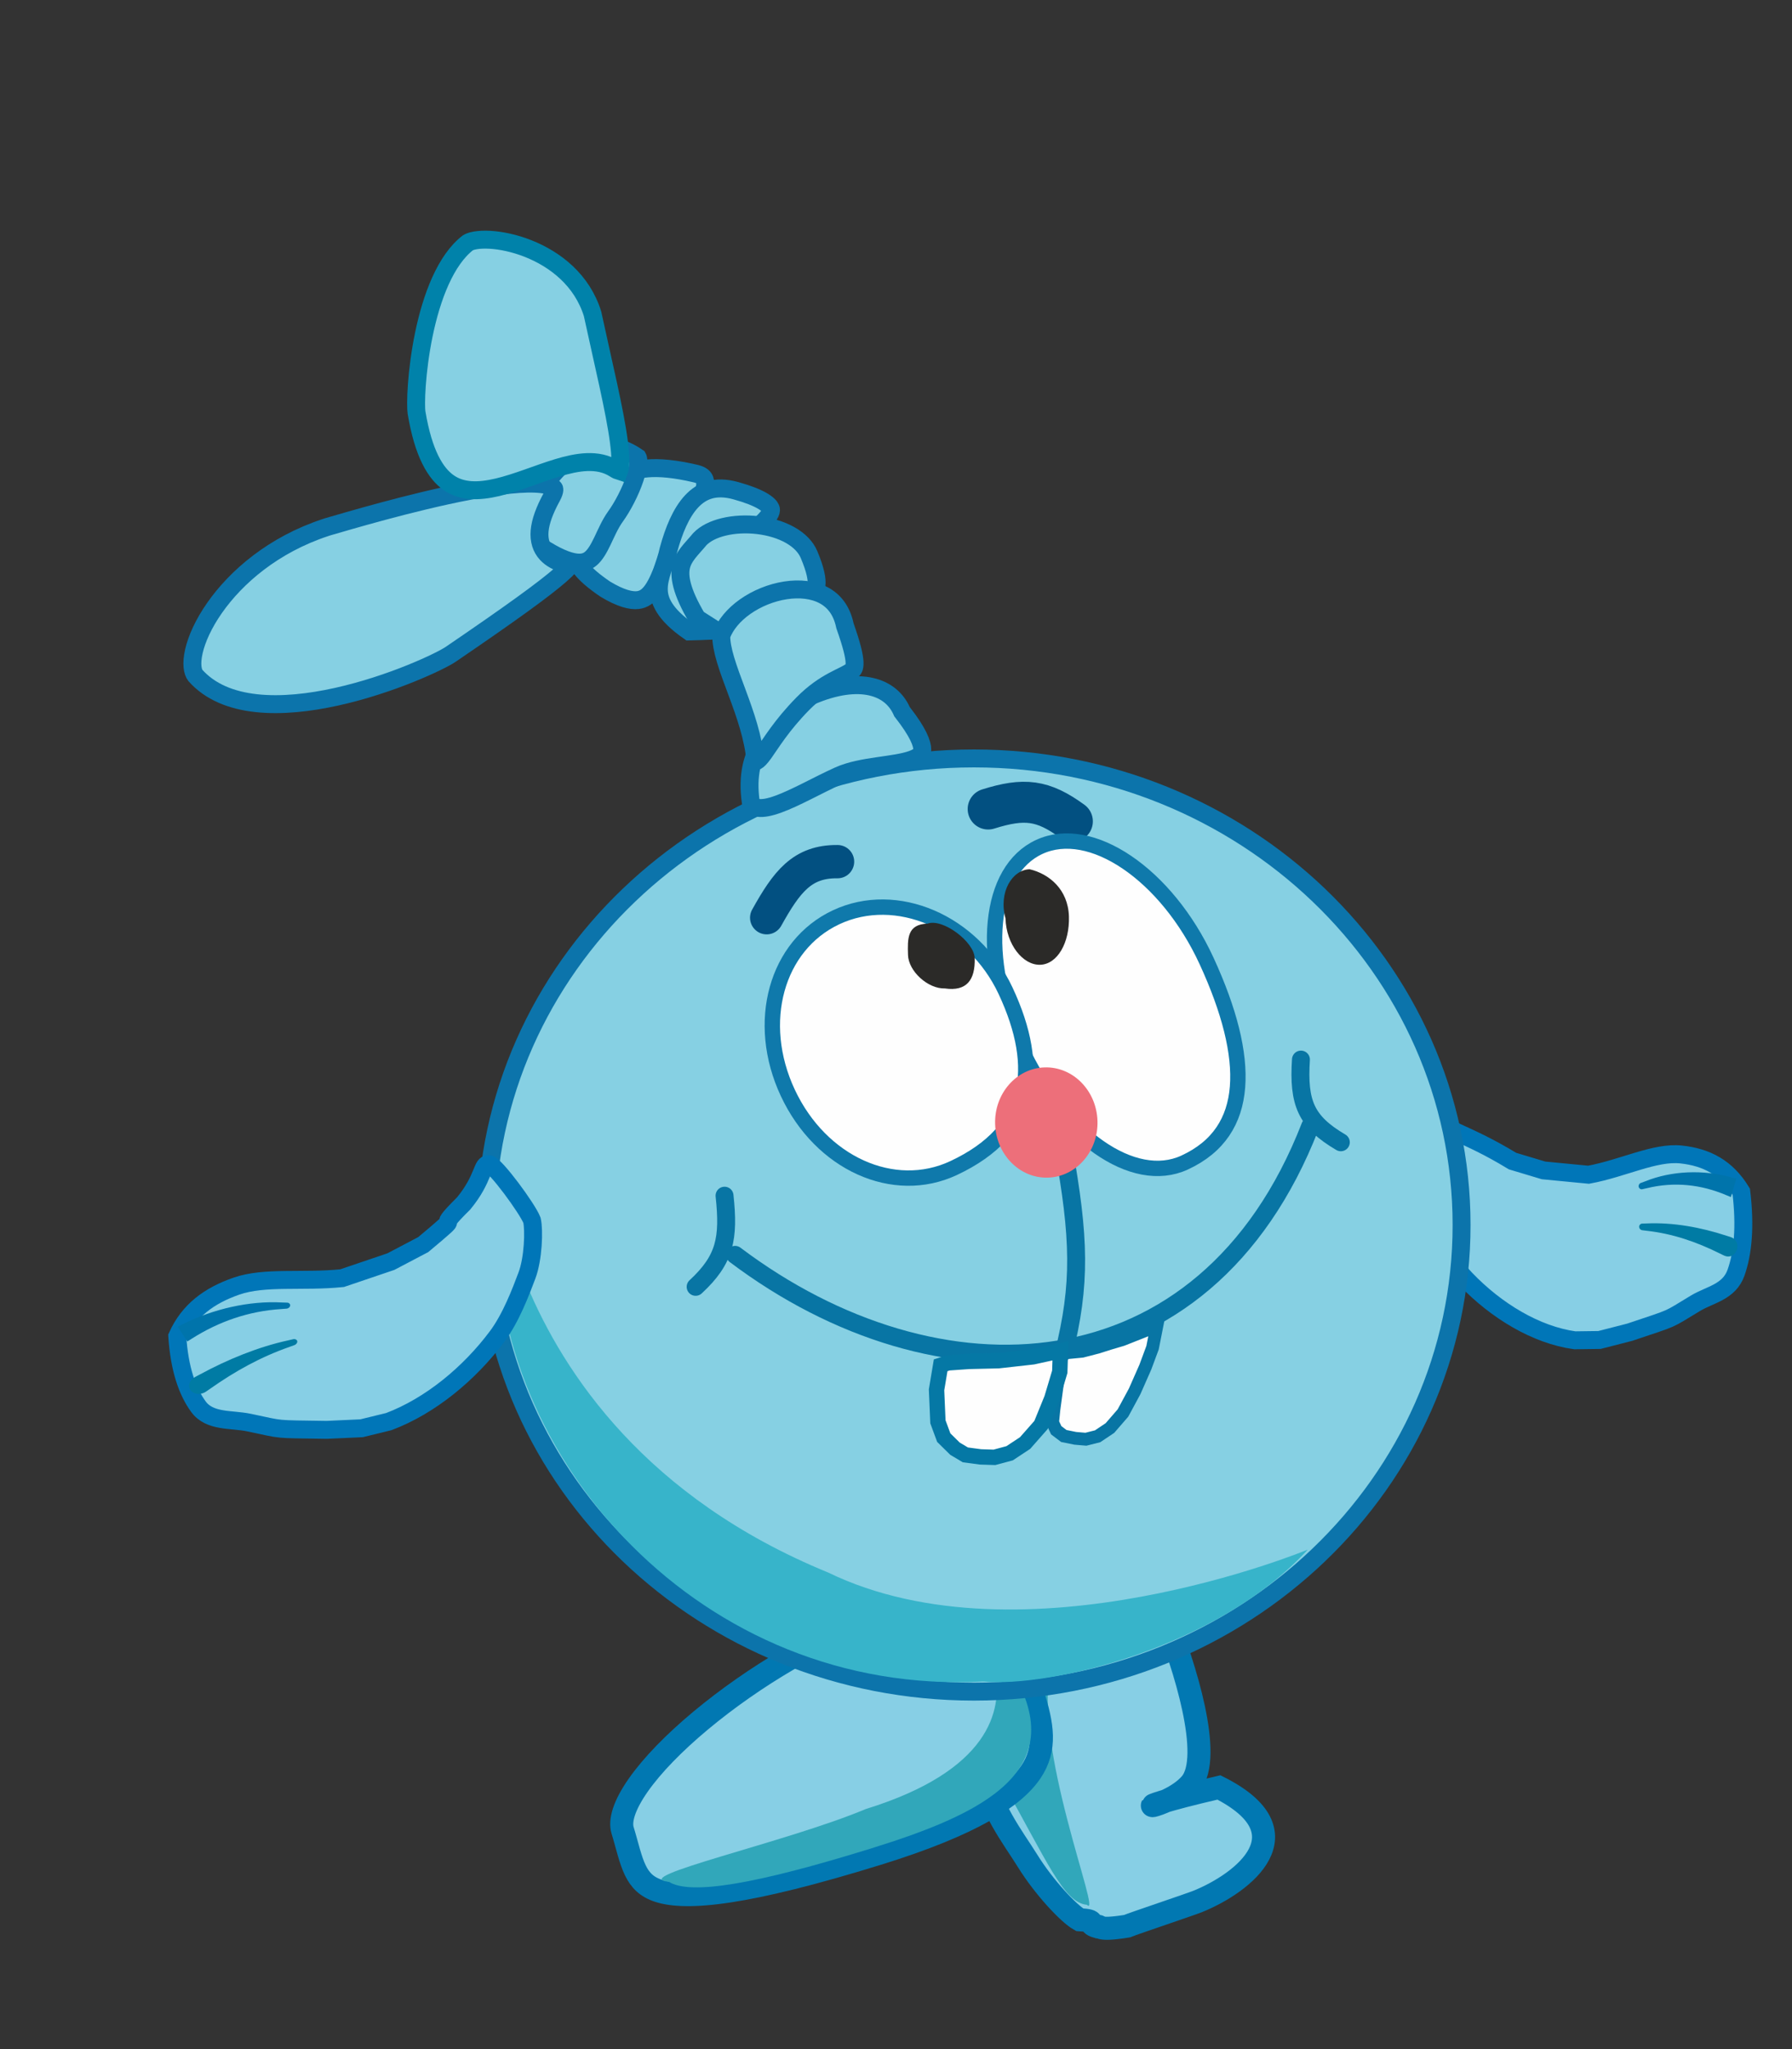 <svg width="700" height="800" viewBox="0 0 700 800" fill="none" xmlns="http://www.w3.org/2000/svg">
<rect x="0" y="0" width="700" height="800" fill="#333333" stroke="none"/>
<g clip-path="url(#clip0_465_737)">
<path d="M549.8 456.107C545.83 450.867 549.173 442.421 551.234 441.38C549.586 438.997 544.48 431.652 551.112 431.519C565.451 442.234 571.897 441.802 590.832 453.306L602.957 456.944L620.545 458.635C634.079 456.13 646.413 449.632 656.687 450.724C666.543 451.772 674.43 455.782 680.195 465.265C681.83 478.994 680.817 489.243 678.154 496.816C675.462 504.473 667.981 505.392 662.305 508.803C650.725 515.76 654.954 513.949 636.64 520.111L624.801 523.148L615.152 523.273C600.01 521.176 584.475 511.79 572.547 499.347C566.605 493.148 561.514 483.545 558.153 477.195C554.805 470.87 549.757 460.514 549.8 456.107Z" fill="#87CFE5" stroke="#0076B8" stroke-width="7"/>
<path d="M641.492 464.292C641.208 464.357 640.902 464.295 640.645 464.129C640.388 463.962 640.201 463.705 640.123 463.404C640.043 463.104 640.079 462.779 640.217 462.492C640.356 462.206 640.586 461.98 640.86 461.876C641.451 461.652 642.026 461.439 642.619 461.225C653.029 457.024 665.419 456.577 676.403 459.688C677.03 459.846 677.624 460 678.249 460.169C677.539 462.562 676.83 464.955 676.121 467.348C675.556 467.112 675.02 466.89 674.455 466.664C664.516 462.422 654.011 461.271 643.277 463.894C642.677 464.022 642.094 464.152 641.492 464.292Z" fill="#0074AB"/>
<path d="M641.514 480.302C641.192 480.265 640.883 480.094 640.652 479.842C640.423 479.589 640.291 479.276 640.287 478.956C640.283 478.637 640.407 478.334 640.631 478.099C640.855 477.865 641.16 477.718 641.48 477.706C642.063 477.686 642.614 477.667 643.198 477.654C653.434 477.171 664.406 479.159 674.346 482.434C674.913 482.61 675.453 482.778 676.018 482.956C677.027 483.272 677.856 483.961 678.308 484.915C678.761 485.867 678.8 487.005 678.431 488.037C678.063 489.069 677.322 489.897 676.388 490.297C675.451 490.698 674.397 490.639 673.443 490.174C672.918 489.92 672.418 489.677 671.895 489.426C662.68 484.836 653.379 481.634 643.201 480.508C642.629 480.436 642.088 480.368 641.514 480.302Z" fill="#007BA4"/>
<path d="M455.226 631.848C448.153 614.397 438.584 607.303 428.973 605.069C419.015 602.755 407.837 605.361 397.026 609.743C385.851 614.273 377.579 618.591 374.026 628.042C370.312 637.921 372.414 654.123 381.416 685.935C387.553 707.625 395.136 716.434 401.457 726.6C407.817 736.831 417.435 747.101 421.735 749.493C429.01 749.899 424.265 750.936 428.394 752.141C430.517 751.589 427.473 754.052 440.22 752.013C442.586 751.011 465.082 743.478 467.872 742.347C485.966 735.013 510.876 715.364 476.149 697.842C431.434 708.176 456.003 706.878 465.06 696.421C474.117 685.965 462.369 649.469 455.226 631.848Z" fill="#87CFE5" stroke="#0178B2" stroke-width="9"/>
<path d="M414.708 609.395C363.502 611.404 378.586 659.098 391.125 694.97C409.061 726.664 415.473 742.855 424.566 743.662C430.98 749.895 402.293 679.943 410.868 649.932C415.363 621.878 471.692 613.31 414.708 609.395Z" fill="#31A7BA"/>
<g clip-path="url(#clip1_465_737)">
<path d="M342.529 631.965C363.561 625.461 376.78 627.964 385.545 633.827C394.626 639.902 400.019 650.283 403.518 661.596C407.134 673.291 408.921 682.609 402.681 691.81C396.159 701.428 379.989 712.231 342.81 723.729C317.285 731.622 298.592 736.185 284.805 738.282C270.93 740.392 262.573 739.915 257.366 738.246C252.526 736.694 250.003 733.983 248.161 730.171C247.19 728.159 246.422 725.855 245.65 723.19C244.924 720.685 244.107 717.518 243.204 714.598C242.08 710.963 243.634 705.049 249.313 696.941C254.796 689.114 263.346 680.367 273.682 671.748C294.405 654.467 321.292 638.533 342.529 631.965Z" fill="#87CFE5" stroke="#0178B2" stroke-width="9"/>
<path d="M393.908 650.251C420.294 691.154 383.789 708.203 339.725 721.831C295.66 735.458 269.801 740.032 261.278 734.681C244.528 733.015 307.232 719.273 338.18 706.279C435.062 676.318 357.719 612.435 393.908 650.251Z" fill="#31A7BA"/>
</g>
<path d="M380.428 296.101C485.665 296.101 570.928 377.686 570.928 478.269C570.928 578.851 485.665 660.437 380.428 660.437C275.19 660.437 189.928 578.851 189.928 478.269C189.928 377.686 275.19 296.101 380.428 296.101Z" fill="#86D0E3" stroke="#0C74AB" stroke-width="7"/>
<path d="M510.851 604.994C475.421 643.606 409.696 658.951 384.022 656.476C274.138 662.417 191.468 569.249 194.036 476.784C195.644 418.866 180.685 555.492 323.432 613.905C399.94 651.031 510.851 604.994 510.851 604.994Z" fill="#37B4CA"/>
<path d="M299.481 358.293C307.308 344.249 313.33 336.257 327.169 336.402" stroke="#025081" stroke-width="13" stroke-linecap="round"/>
<path d="M316.642 271.796C326.536 267.511 334.472 266.768 340.309 268.103C346.125 269.433 350.086 272.859 352.186 277.491L352.359 277.872L352.617 278.202C355.549 281.951 357.503 284.986 358.706 287.434C359.921 289.905 360.271 291.574 360.255 292.654C360.241 293.606 359.95 294.198 359.459 294.709C358.878 295.314 357.87 295.943 356.239 296.528C352.884 297.732 348.307 298.307 342.969 299.088C337.902 299.83 332.207 300.758 327.577 302.857C323.386 304.757 319.104 306.967 315.128 308.95C311.087 310.965 307.353 312.75 304.022 313.956C300.618 315.188 298.076 315.645 296.301 315.422C294.987 315.256 294.034 314.734 293.289 313.336C291.736 302.462 293.909 295.036 298.042 288.973C302.335 282.675 308.858 277.634 316.642 271.796Z" fill="#86D0E3" stroke="#0C74AB" stroke-width="7"/>
<path d="M386 315.853C400.143 311.41 407.384 312.279 418.897 320.668" stroke="#025081" stroke-width="16" stroke-linecap="round"/>
<path d="M406.004 330.633C415.961 326.054 428.265 328.563 440.215 336.65C452.161 344.734 463.554 358.284 471.355 375.247C480.142 394.354 484.469 411.077 483.402 424.409C482.353 437.523 476.055 447.752 462.691 453.898C452.737 458.476 440.808 455.963 429.212 447.835C417.604 439.699 406.487 426.015 398.54 408.733C390.592 391.45 387.439 374.104 388.817 359.995C390.194 345.902 396.05 335.21 406.004 330.633Z" fill="#FEFEFE" stroke="#0F79AB" stroke-width="6"/>
<path d="M326.636 358.104C350.117 347.109 380.149 359.799 392.803 386.824C399.943 402.071 402.425 415.801 399.491 427.365C396.598 438.766 388.286 448.642 372.493 456.037C349.101 466.99 320.641 454.218 307.735 426.657C294.829 399.094 303.244 369.057 326.636 358.104Z" fill="#FEFEFE" stroke="#0F79AB" stroke-width="6"/>
<path d="M417.551 357.809C417.863 368.021 413.072 376.454 406.332 376.66C399.592 376.866 393.086 368.778 392.774 358.565C389.958 348.249 395.452 339.577 402.193 339.371C409.75 341.142 417.227 347.176 417.551 357.809Z" fill="#2B2A28"/>
<path d="M414.001 534.135C421.874 505.253 422.152 487.617 416.438 454" stroke="#0875A4" stroke-width="7" stroke-linecap="round"/>
<path d="M409.369 459.764C420.41 459.427 429.066 449.52 428.703 437.636C428.34 425.752 419.096 416.392 408.055 416.729C397.015 417.066 388.359 426.973 388.721 438.857C389.084 450.74 398.328 460.101 409.369 459.764Z" fill="#ED6F7A"/>
<path d="M369.095 385.903C377.638 387.143 380.998 382.538 380.739 374.043C380.545 367.694 368.256 358.416 362.32 360.598C354.325 360.842 354.497 366.488 354.691 372.837C354.885 379.185 362.471 386.106 369.095 385.903Z" fill="#2B2A28"/>
<path d="M287.146 489.912C366.027 549.365 470.591 545.634 511.78 439.728" stroke="#0875A4" stroke-width="7" stroke-linecap="round"/>
<path d="M438.385 523.032L433.33 524.527L428.792 525.973L422.703 527.546L419.087 527.896L416.316 528.165L414.426 530L411.688 550.264L411.175 555.343L412.592 558.391L415.555 560.636L420.026 561.542L424.173 561.898L428.758 560.748L433.574 557.52L438.658 551.655L443.235 543.185L447.404 533.728L450.217 526.153L451.887 517.701L438.385 523.032Z" fill="#FEFEFE"/>
<path d="M414.426 530L416.316 528.165L419.087 527.896L422.703 527.546L428.792 525.973L433.33 524.527L438.385 523.032L451.887 517.701L450.217 526.153L447.404 533.728L443.235 543.185L438.658 551.655L433.574 557.52L428.758 560.748L424.173 561.898L420.026 561.542L415.555 560.636L412.592 558.391L411.175 555.343L411.688 550.264L414.426 530ZM414.426 530L415.012 528.816" stroke="#0875A4" stroke-width="5"/>
<path d="M403.586 529.71L403.507 529.728L403.426 529.737L390.114 531.232L390.045 531.24L389.976 531.241L378.433 531.513L378.389 531.514L370.391 532.08L367.44 533.033L365.839 542.611L366.376 555.099L368.653 561.266L373.02 565.574L377.086 568.003L383.005 568.793L388.452 568.967L394.371 567.379L400.431 563.381L406.638 556.336L410.852 546.003L413.974 535.573L414.235 527.382L403.586 529.71Z" fill="#FEFEFE" stroke="#0578A5" stroke-width="6"/>
<path d="M271.731 502.399C283.268 491.727 284.817 483.52 283.025 466.812" stroke="#0875A4" stroke-width="7" stroke-linecap="round"/>
<path d="M508.182 413.676C507.089 430.615 510.114 437.93 523.76 445.961" stroke="#0875A4" stroke-width="7" stroke-linecap="round"/>
<path d="M224.97 216.983C224.939 215.55 225.39 213.993 226.323 211.891C226.788 210.842 227.318 209.771 227.92 208.532C228.481 207.376 229.081 206.111 229.65 204.756C231.883 200.653 233.649 197.095 235.692 193.874C237.711 190.689 239.807 188.172 242.427 186.342C247.508 182.79 255.6 181.134 271.681 184.889C274.338 185.51 275.015 186.544 275.271 187.301C275.639 188.393 275.558 190.21 274.617 192.891C272.753 198.198 268.442 204.413 265.04 209.236C262.722 212.523 261.088 216.724 259.639 220.41C258.107 224.306 256.752 227.71 254.976 230.281C253.285 232.73 251.485 234.028 249.12 234.286C246.546 234.566 242.57 233.706 236.427 230.003C226.734 223.421 225.024 219.547 224.97 216.983Z" fill="#86D0E3" stroke="#0C74AB" stroke-width="7"/>
<path d="M269.202 246.529C259.399 239.741 257.395 234.347 257.344 230.111C257.314 227.718 257.897 225.331 258.727 222.706C259.484 220.312 260.579 217.374 261.144 214.62C263.185 207.125 266.006 200.175 270.191 195.716C272.24 193.533 274.565 192.002 277.265 191.242C279.966 190.483 283.283 190.428 287.423 191.577C292.205 192.903 295.521 194.241 297.733 195.515C299.975 196.806 300.769 197.852 301.031 198.443C301.224 198.881 301.275 199.388 300.877 200.261C300.429 201.243 299.499 202.455 298.002 203.88C294.988 206.751 290.679 209.588 286.486 212.488C284.463 213.888 282.459 215.311 280.823 216.688C279.285 217.982 277.628 219.59 276.793 221.44C273.455 228.832 273.057 234.685 274.153 239.337C274.846 242.28 276.103 244.563 277.285 246.27C275.297 246.363 272.669 246.436 269.202 246.529Z" fill="#86D0E3" stroke="#0C74AB" stroke-width="7"/>
<path d="M266.085 221.068C266.537 219.172 267.471 217.546 268.789 215.844C269.456 214.982 270.194 214.135 271.01 213.213C271.769 212.355 272.611 211.414 273.423 210.432C275.453 208.33 278.667 206.671 282.736 205.694C286.808 204.716 291.488 204.483 296.095 205.033C305.59 206.166 313.432 210.38 316.007 216.469C318.636 222.683 319.191 226.277 318.952 228.316C318.842 229.249 318.573 229.796 318.294 230.162C317.999 230.549 317.546 230.926 316.813 231.295C315.131 232.144 313.044 232.515 310.009 233.286C307.309 233.972 303.921 234.985 301.273 237.391C296.501 241.727 293.48 245.148 291.352 247.475C290.262 248.666 289.519 249.445 288.9 249.974C288.301 250.486 288.048 250.559 288.004 250.57C287.966 250.58 287.38 250.752 284.449 249.055C281.746 247.49 278.158 245.06 272.335 241.4C265.89 230.566 265.211 224.732 266.085 221.068Z" fill="#86D0E3" stroke="#0C74AB" stroke-width="7"/>
<path d="M208.025 211.214C205.521 205.408 206.232 201.523 207.283 198.971C207.873 197.541 208.621 196.405 209.315 195.371C209.618 194.92 210.046 194.295 210.343 193.727C210.498 193.431 210.711 192.981 210.841 192.438C210.847 192.412 210.852 192.385 210.858 192.357C215.003 185.601 220.617 179.409 227.037 176.254C233.385 173.135 240.763 172.835 249.119 178.578C249.174 178.673 249.38 179.099 249.356 180.303C249.322 181.931 248.86 184.161 247.988 186.774C246.255 191.969 243.202 197.808 240.382 201.709C238.298 204.593 236.72 208.329 235.338 211.201C233.827 214.342 232.465 216.683 230.743 218.118C229.275 219.34 227.292 220.114 223.808 219.386C220.218 218.635 215.166 216.295 208.025 211.214Z" fill="#86D0E3" stroke="#0C74AB" stroke-width="7"/>
<path d="M76.31 263.696C75.241 262.283 74.606 259.213 75.746 254.244C76.859 249.389 79.521 243.465 83.828 237.313C92.29 225.226 106.813 212.667 127.158 205.958L128.132 205.643C134.493 203.835 160.472 196 183.248 191.67C194.803 189.473 205.066 188.277 211.469 189.023C214.832 189.415 216.095 190.235 216.419 190.653C216.487 190.741 216.573 190.869 216.55 191.259C216.521 191.738 216.314 192.586 215.602 193.885C212.646 199.28 211.108 203.642 210.789 207.249C210.456 211.012 211.46 213.985 213.477 216.191C215.35 218.239 217.802 219.288 219.665 219.952C220.582 220.278 221.586 220.585 222.261 220.807C222.365 220.841 222.463 220.875 222.556 220.907C222.481 220.996 222.401 221.091 222.312 221.192C221.578 222.029 220.487 223.101 218.927 224.465C212.625 229.974 199.808 239.274 176.003 255.488C174.159 256.744 168.475 259.68 160.369 262.945C152.351 266.176 142.21 269.628 131.568 271.992C120.9 274.361 109.899 275.597 100.094 274.522C90.344 273.454 82.067 270.141 76.31 263.696Z" fill="#86D0E3" stroke="#0C74AB" stroke-width="7"/>
<path d="M191.255 93.61C195.625 93.841 200.926 94.92 206.281 97.036C216.983 101.265 227.4 109.409 231.466 122.525C235.714 142.168 240.153 160.245 241.741 172.396C242.135 175.411 242.338 177.955 242.33 179.997C242.322 182.007 242.104 183.246 241.856 183.913C241.515 183.808 240.917 183.565 240.005 182.987C233.476 178.847 225.236 180.384 217.794 182.626C213.949 183.785 209.902 185.276 205.999 186.648C202.036 188.042 198.155 189.338 194.392 190.229C186.792 192.028 180.413 191.991 175.326 188.485C170.172 184.933 165.383 177.16 162.709 161.055C162.501 159.799 162.424 155.908 162.836 150.232C163.238 144.689 164.081 137.761 165.564 130.592C167.048 123.41 169.155 116.077 172.049 109.679C174.938 103.292 178.5 98.082 182.777 94.79C183.254 94.483 184.177 94.107 185.671 93.852C187.18 93.595 189.07 93.495 191.255 93.61Z" fill="#86D0E3" stroke="#0082AA" stroke-width="7"/>
<path d="M281.749 248.155C283.295 243.931 286.602 240.009 291.054 236.863C295.649 233.616 301.257 231.35 306.803 230.495C312.368 229.636 317.609 230.232 321.669 232.365C325.608 234.435 328.733 238.098 330.017 244.105L330.064 244.324L330.138 244.536C332.668 251.723 333.702 255.934 333.81 258.562C333.861 259.804 333.692 260.486 333.52 260.882C333.361 261.248 333.102 261.597 332.562 262.018C331.966 262.485 331.138 262.957 329.882 263.591C328.717 264.18 327.123 264.937 325.475 265.825C322.046 267.673 317.954 270.301 313.522 274.82C305.286 283.216 301.235 290.078 298.448 293.957C296.978 296.003 296.144 296.801 295.51 297.128C295.402 297.183 295.271 297.242 295.093 297.281C294.349 288.001 290.976 278.625 287.921 270.392C286.194 265.738 284.571 261.468 283.405 257.542C282.302 253.826 281.703 250.71 281.749 248.155Z" fill="#86D0E3" stroke="#0C74AB" stroke-width="7"/>
<path d="M207.805 476.415C205.994 471.775 193.521 454.868 191.053 454.522C188.05 454.1 189.352 459.791 181.117 469.836C167.378 483.402 183.967 470.354 165.319 485.913L152.669 492.559L133.634 499.008C118.263 500.583 103.45 498.267 92.352 502.127C81.704 505.83 73.788 511.616 69.249 521.676C70.065 534.353 73.132 543.188 77.505 549.18C81.927 555.236 90.335 553.952 97.231 555.392C111.301 558.328 106.301 557.905 127.631 558.241L141.238 557.615L151.882 555.015C168.146 548.892 183.456 536.172 194.213 521.747C199.572 514.56 203.345 504.582 205.834 497.986C208.314 491.417 208.691 480.325 207.805 476.415Z" fill="#87CFE5" stroke="#0076B8" stroke-width="7"/>
<path d="M111.961 510.911C112.297 510.887 112.632 510.742 112.893 510.52C113.153 510.297 113.317 510.014 113.349 509.723C113.382 509.432 113.281 509.154 113.069 508.939C112.857 508.724 112.552 508.59 112.221 508.577C111.507 508.55 110.813 508.527 110.099 508.51C97.471 507.801 83.304 511.01 71.41 516.978C70.728 517.301 70.081 517.611 69.404 517.943C70.664 519.867 71.924 521.79 73.184 523.714C73.781 523.339 74.348 522.985 74.947 522.62C85.438 515.95 97.16 511.867 109.857 511.077C110.563 511.017 111.25 510.962 111.961 510.911Z" fill="#0074AB"/>
<path d="M114.971 525.169C115.329 525.042 115.649 524.8 115.863 524.509C116.075 524.217 116.166 523.9 116.11 523.614C116.054 523.329 115.856 523.095 115.557 522.951C115.258 522.808 114.883 522.766 114.517 522.849C113.851 523 113.221 523.144 112.555 523.302C100.829 525.853 88.736 530.817 78.06 536.626C77.449 536.947 76.867 537.254 76.259 537.577C75.172 538.152 74.361 539.007 74.028 539.988C73.694 540.967 73.865 541.991 74.48 542.803C75.094 543.614 76.093 544.135 77.231 544.219C78.372 544.304 79.559 543.944 80.555 543.252C81.103 542.873 81.625 542.512 82.172 542.136C91.774 535.367 101.738 529.81 113.093 525.844C113.729 525.613 114.331 525.395 114.971 525.169Z" fill="#007BA4"/>
</g>
<defs>
<clipPath id="clip0_465_737">
<rect width="700" height="800" fill="white"/>
</clipPath>
<clipPath id="clip1_465_737">
<rect width="180.151" height="98.106" fill="white" transform="translate(221.24 663.77) rotate(-17.184)"/>
</clipPath>
</defs>
</svg>
